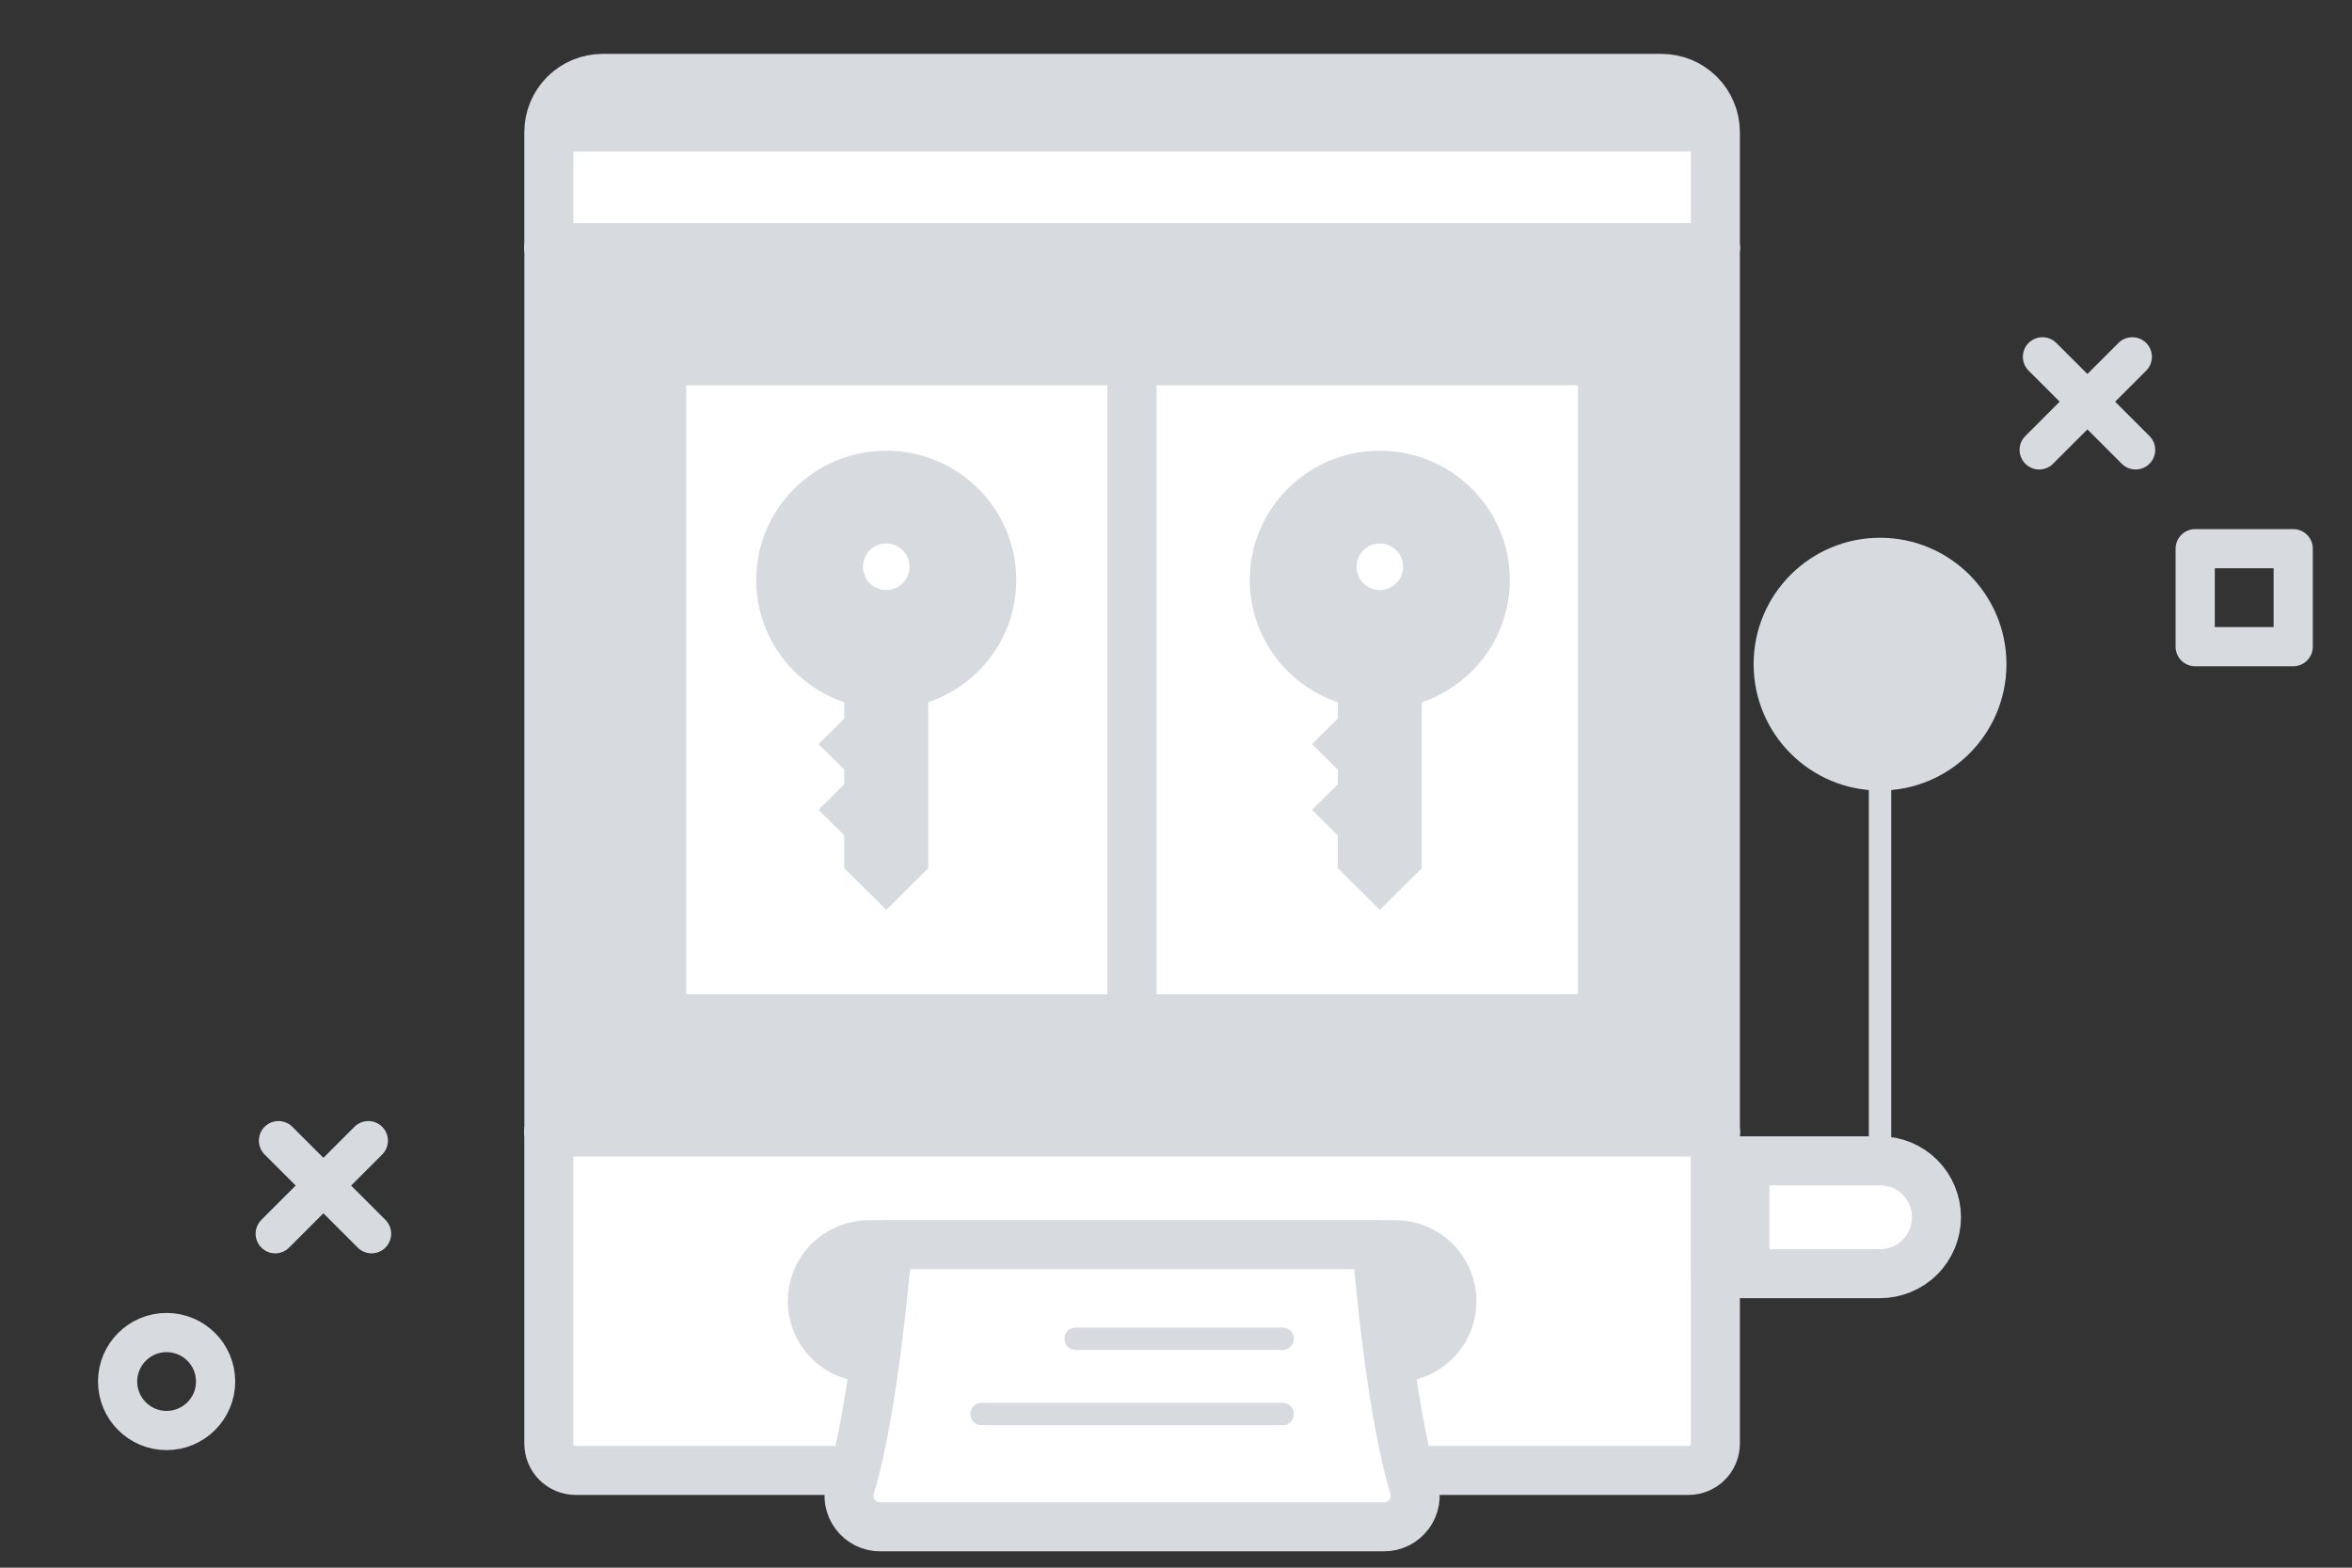 <svg width="60" height="40" viewBox="0 0 60 40" fill="none" xmlns="http://www.w3.org/2000/svg">
<rect x="0" y="0" width="60" height="40" fill="#333333" stroke="none"/>
<path d="M43.76 6.32H14.001V28.879H43.76V6.32Z" fill="#D7DBE0" stroke="#D7DBE0" stroke-width="1.25" stroke-linecap="round" stroke-linejoin="round"/>
<path d="M28.88 9.2H16.88V25.999H28.88V9.2Z" fill="white" stroke="#D7DBE0" stroke-width="1.25" stroke-linecap="round" stroke-linejoin="round"/>
<path d="M43.76 6.32H14V3.374C14 3.009 14.145 2.66 14.402 2.402C14.66 2.145 15.009 2 15.373 2H42.386C42.75 2 43.1 2.145 43.357 2.402C43.615 2.66 43.76 3.009 43.76 3.374V6.32Z" fill="white"/>
<path d="M42.316 2H15.443C15.061 2 14.694 2.152 14.423 2.422C14.153 2.693 14.001 3.06 14.001 3.442V3.867H43.761V3.442C43.761 3.253 43.723 3.065 43.651 2.89C43.578 2.714 43.471 2.555 43.337 2.421C43.203 2.287 43.044 2.181 42.868 2.109C42.693 2.037 42.505 2 42.316 2Z" fill="#D7DBE0"/>
<path d="M43.073 37.519H14.687C14.505 37.519 14.33 37.446 14.201 37.318C14.072 37.189 14 37.014 14 36.832V28.877H43.76V36.832C43.76 37.014 43.687 37.189 43.559 37.318C43.43 37.446 43.255 37.519 43.073 37.519Z" fill="white" stroke="#D7DBE0" stroke-width="1.25" stroke-linecap="round" stroke-linejoin="round"/>
<path d="M37.04 33.199C37.04 33.388 37.003 33.576 36.931 33.75C36.858 33.925 36.752 34.084 36.618 34.218C36.485 34.351 36.326 34.457 36.151 34.53C35.976 34.602 35.789 34.639 35.6 34.639H22.16C21.779 34.639 21.412 34.487 21.142 34.217C20.872 33.947 20.721 33.581 20.721 33.199C20.721 32.817 20.872 32.451 21.142 32.181C21.412 31.911 21.779 31.759 22.16 31.759H35.6C35.982 31.759 36.348 31.911 36.618 32.181C36.888 32.451 37.04 32.817 37.04 33.199Z" fill="#D7DBE0" stroke="#D7DBE0" stroke-width="1.25" stroke-linecap="round" stroke-linejoin="round"/>
<path d="M35.12 31.759H22.641C22.641 31.759 22.325 35.865 21.693 37.928C21.656 38.047 21.648 38.174 21.669 38.297C21.691 38.42 21.74 38.536 21.815 38.636C21.889 38.736 21.986 38.818 22.097 38.874C22.209 38.93 22.332 38.959 22.457 38.958H35.303C35.428 38.959 35.551 38.93 35.663 38.874C35.774 38.818 35.871 38.736 35.946 38.636C36.02 38.536 36.07 38.42 36.091 38.297C36.112 38.174 36.104 38.047 36.067 37.928C35.436 35.865 35.12 31.759 35.12 31.759Z" fill="white"/>
<path d="M43.76 32.498H47.96C48.342 32.498 48.708 32.346 48.978 32.076C49.248 31.806 49.4 31.439 49.4 31.058C49.4 30.869 49.363 30.681 49.29 30.506C49.218 30.332 49.112 30.173 48.978 30.039C48.844 29.905 48.686 29.799 48.511 29.727C48.336 29.655 48.149 29.618 47.96 29.618H43.76V32.498Z" fill="white"/>
<path d="M45.139 29.618H43.76V32.498H45.139V29.618Z" fill="#D7DBE0"/>
<path d="M43.76 32.498H47.96C48.342 32.498 48.708 32.346 48.978 32.076C49.248 31.806 49.4 31.439 49.4 31.058C49.4 30.869 49.363 30.681 49.29 30.506C49.218 30.332 49.112 30.173 48.978 30.039C48.844 29.905 48.686 29.799 48.511 29.727C48.336 29.655 48.149 29.618 47.96 29.618H43.76V32.498Z" stroke="#D7DBE0" stroke-width="1.25" stroke-linecap="round" stroke-linejoin="round"/>
<path d="M47.96 29.617V19.545" stroke="#D7DBE0" stroke-width="0.572" stroke-linecap="round" stroke-linejoin="round"/>
<path d="M40.88 9.2H28.88V25.999H40.88V9.2Z" fill="white" stroke="#D7DBE0" stroke-width="1.25" stroke-linecap="round" stroke-linejoin="round"/>
<path d="M14.001 6.32L16.88 9.2H40.88L43.76 6.32H14.001Z" fill="#D7DBE0" stroke="#D7DBE0" stroke-width="1.25" stroke-linecap="round" stroke-linejoin="round"/>
<path d="M16.88 26L14.001 28.879H43.76L40.88 26H16.88Z" fill="#D7DBE0" stroke="#D7DBE0" stroke-width="1.25" stroke-linecap="round" stroke-linejoin="round"/>
<path d="M25.04 36.079H32.72" stroke="#D7DBE0" stroke-width="0.572" stroke-linecap="round" stroke-linejoin="round"/>
<path d="M27.441 34.159H32.72" stroke="#D7DBE0" stroke-width="0.572" stroke-linecap="round" stroke-linejoin="round"/>
<path d="M35.12 31.759H22.641C22.641 31.759 22.325 35.865 21.693 37.928C21.656 38.047 21.648 38.174 21.669 38.297C21.691 38.42 21.74 38.536 21.815 38.636C21.889 38.736 21.986 38.818 22.097 38.874C22.209 38.93 22.332 38.959 22.457 38.958H35.303C35.428 38.959 35.551 38.93 35.663 38.874C35.774 38.818 35.871 38.736 35.946 38.636C36.02 38.536 36.07 38.42 36.091 38.297C36.112 38.174 36.104 38.047 36.067 37.928C35.436 35.865 35.12 31.759 35.12 31.759Z" stroke="#D7DBE0" stroke-width="1.25" stroke-linecap="round" stroke-linejoin="round"/>
<path d="M43.76 6.32H14V3.374C14 3.009 14.145 2.66 14.402 2.402C14.66 2.145 15.009 2 15.373 2H42.386C42.75 2 43.1 2.145 43.357 2.402C43.615 2.66 43.76 3.009 43.76 3.374V6.32Z" stroke="#D7DBE0" stroke-width="1.25" stroke-linecap="round" stroke-linejoin="round"/>
<path d="M47.96 19.546C49.396 19.546 50.56 18.382 50.56 16.946C50.56 15.51 49.396 14.346 47.96 14.346C46.524 14.346 45.36 15.51 45.36 16.946C45.36 18.382 46.524 19.546 47.96 19.546Z" fill="#D7DBE0"/>
<path d="M47.96 19.546C49.396 19.546 50.56 18.382 50.56 16.946C50.56 15.51 49.396 14.346 47.96 14.346C46.524 14.346 45.36 15.51 45.36 16.946C45.36 18.382 46.524 19.546 47.96 19.546Z" stroke="#D7DBE0" stroke-width="1.25" stroke-linecap="round" stroke-linejoin="round"/>
<path fill-rule="evenodd" clip-rule="evenodd" d="M25.697 14.799C25.697 13.103 24.314 11.729 22.609 11.729C20.903 11.729 19.52 13.103 19.52 14.799C19.52 16.204 20.471 17.386 21.766 17.751V18.428L21.205 18.986L21.766 19.544V20.103L21.205 20.661L21.766 21.219V22.056L22.609 22.894L23.451 22.056V17.751C24.746 17.386 25.697 16.204 25.697 14.799Z" fill="#D7DBE0" stroke="#D7DBE0" stroke-width="0.457" stroke-linecap="round" stroke-dasharray="43 1.66 0.24 0.95"/>
<path fill-rule="evenodd" clip-rule="evenodd" d="M23.202 14.461C23.202 14.788 22.936 15.055 22.608 15.055C22.281 15.055 22.015 14.788 22.015 14.461C22.015 14.133 22.281 13.867 22.608 13.867C22.936 13.867 23.202 14.133 23.202 14.461Z" fill="white"/>
<path fill-rule="evenodd" clip-rule="evenodd" d="M38.287 14.799C38.287 13.103 36.904 11.729 35.199 11.729C33.494 11.729 32.111 13.103 32.111 14.799C32.111 16.204 33.062 17.386 34.357 17.751V18.428L33.795 18.986L34.357 19.544V20.103L33.795 20.661L34.357 21.219V22.056L35.199 22.894L36.041 22.056V17.751C37.337 17.386 38.287 16.204 38.287 14.799Z" fill="#D7DBE0" stroke="#D7DBE0" stroke-width="0.457" stroke-linecap="round" stroke-dasharray="43 1.66 0.24 0.95"/>
<path fill-rule="evenodd" clip-rule="evenodd" d="M35.793 14.461C35.793 14.788 35.527 15.055 35.199 15.055C34.871 15.055 34.605 14.788 34.605 14.461C34.605 14.133 34.871 13.867 35.199 13.867C35.527 13.867 35.793 14.133 35.793 14.461Z" fill="white"/>
<path fill-rule="evenodd" clip-rule="evenodd" d="M4.25 36.5C4.94 36.5 5.5 35.94 5.5 35.25C5.5 34.56 4.94 34 4.25 34C3.56 34 3 34.56 3 35.25C3 35.94 3.56 36.5 4.25 36.5Z" stroke="#D7DBE0"/>
<rect x="56" y="14" width="2.5" height="2.5" stroke="#D7DBE0" stroke-linecap="round" stroke-linejoin="round"/>
<path d="M7.104 29.104L9.479 31.479" stroke="#D7DBE0" stroke-linecap="round"/>
<path d="M9.396 29.104L7.021 31.479" stroke="#D7DBE0" stroke-linecap="round"/>
<path d="M52.104 9.104L54.48 11.479" stroke="#D7DBE0" stroke-linecap="round"/>
<path d="M54.396 9.104L52.02 11.479" stroke="#D7DBE0" stroke-linecap="round"/>
</svg>
